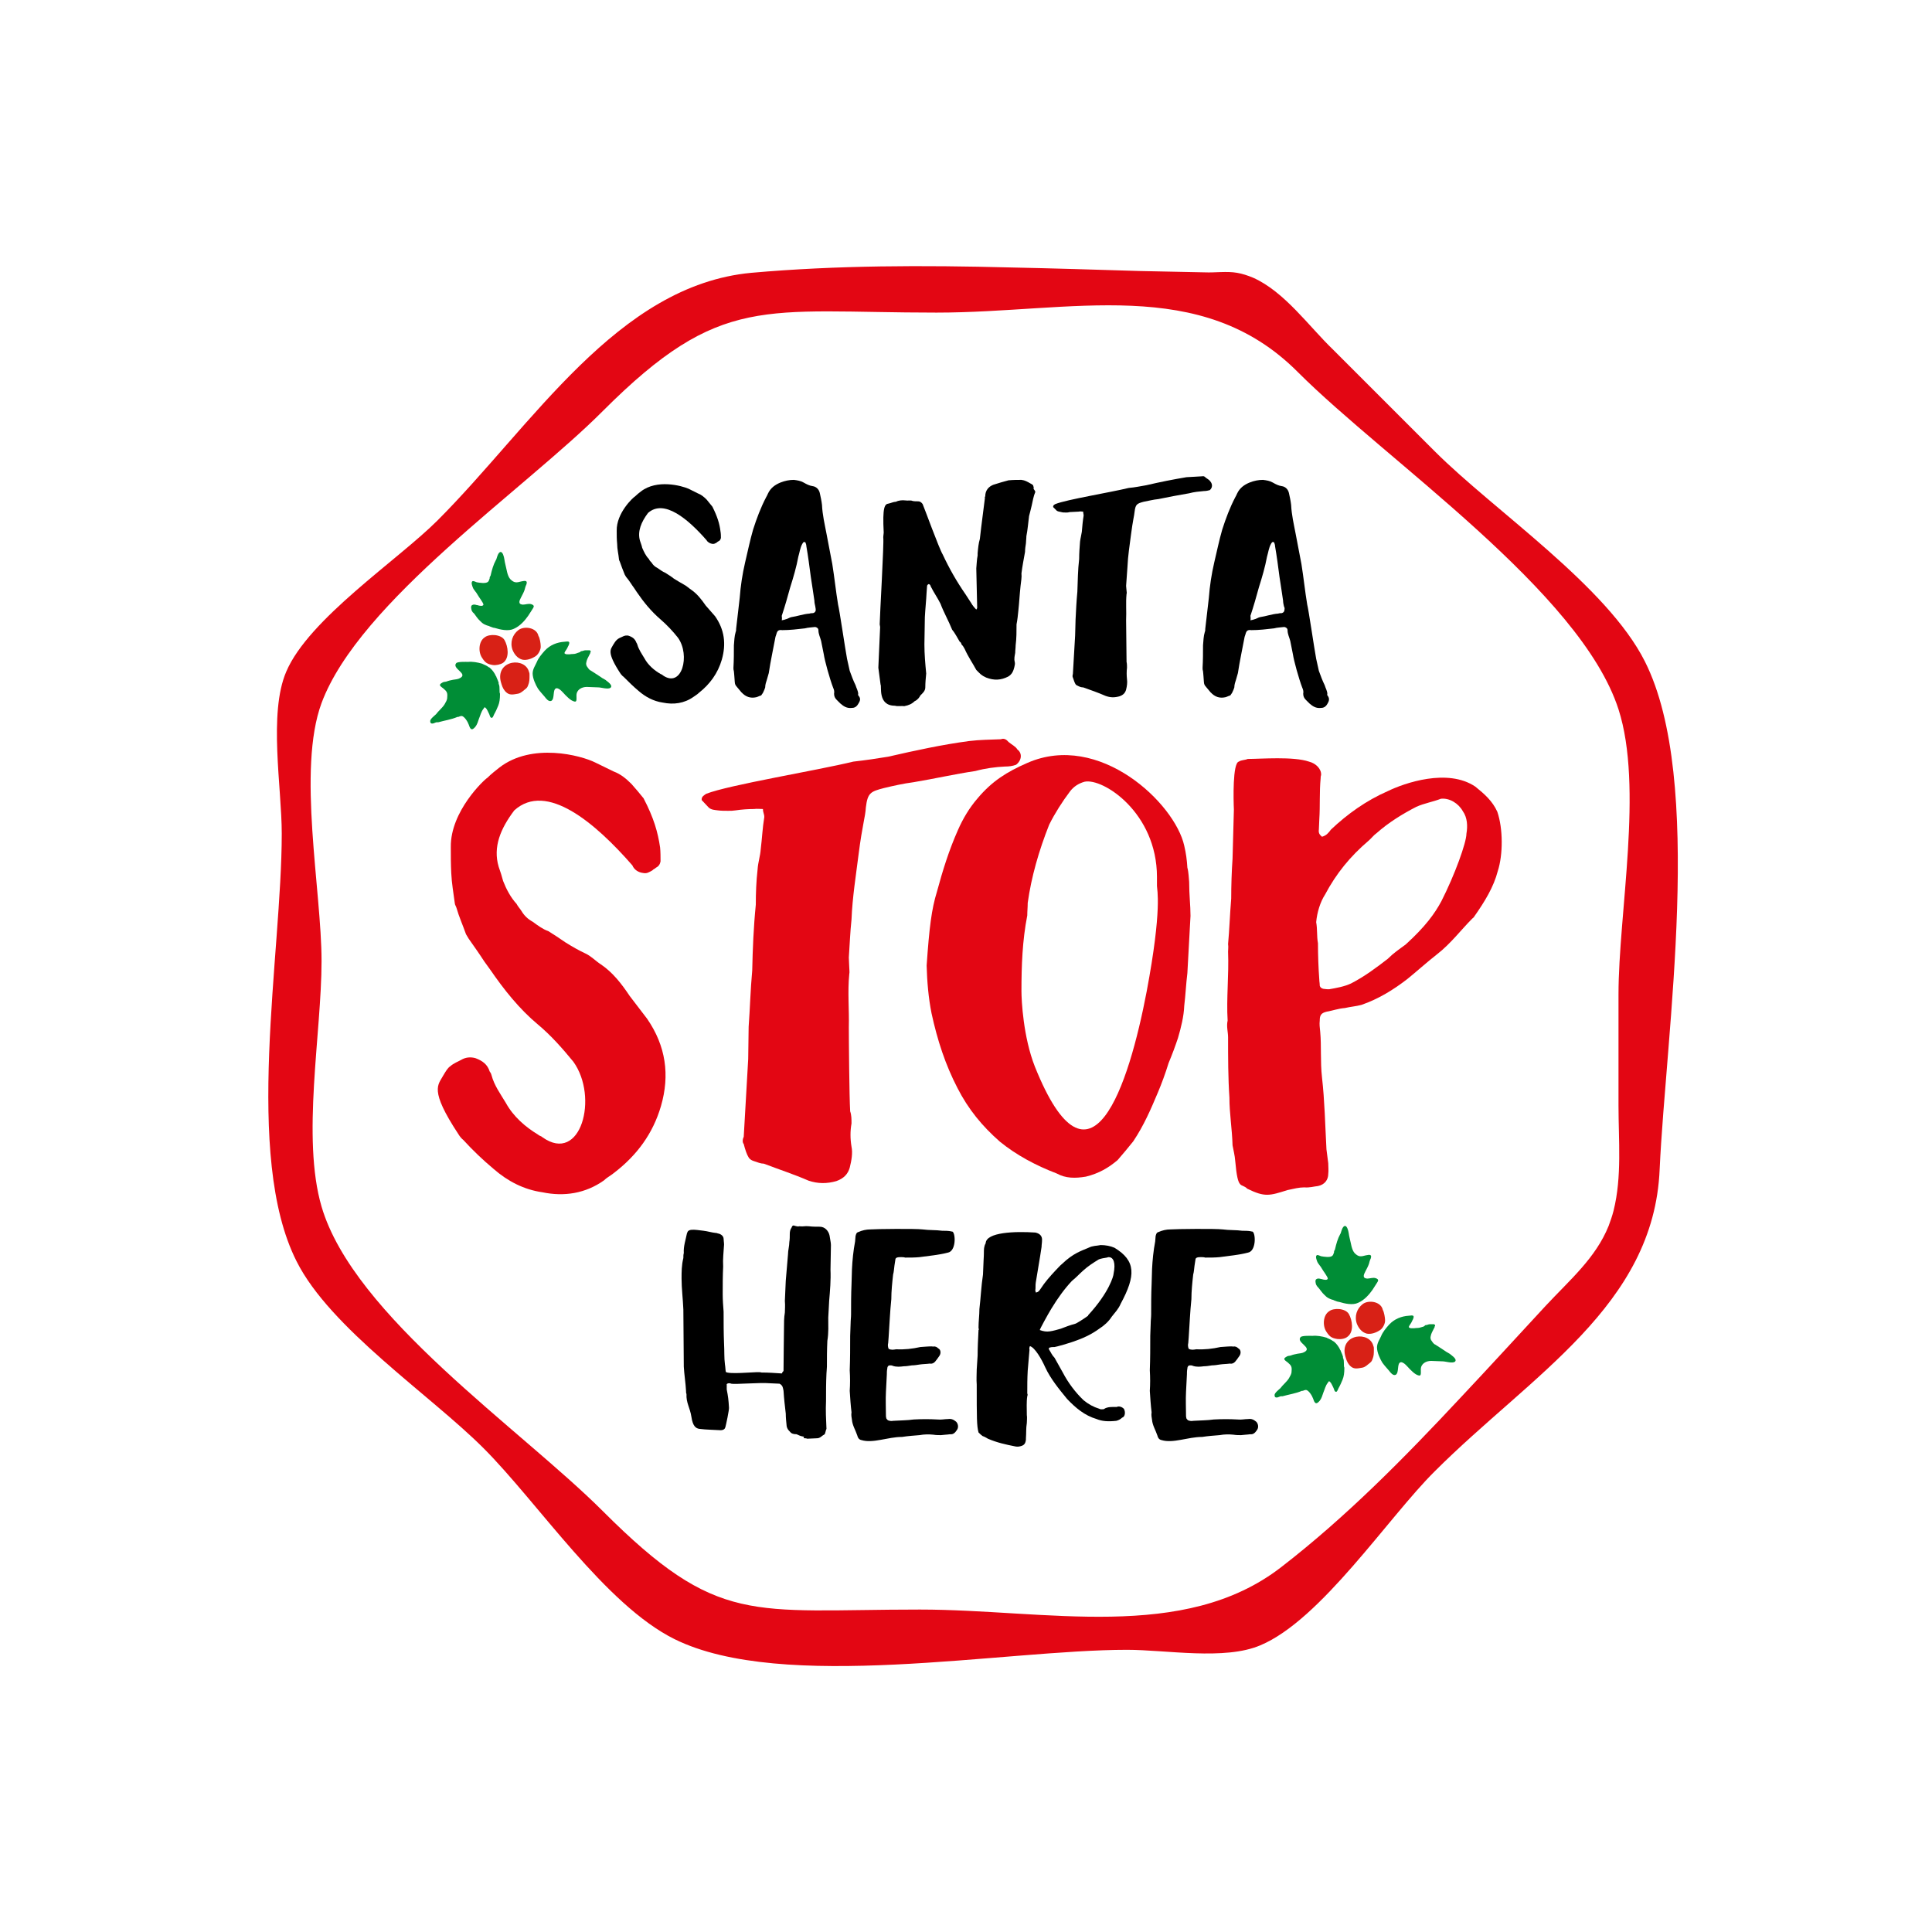 <?xml version="1.0" encoding="utf-8"?>
<!-- Generator: Adobe Illustrator 20.1.0, SVG Export Plug-In . SVG Version: 6.00 Build 0)  -->
<svg version="1.1" id="Calque_1" xmlns="http://www.w3.org/2000/svg" xmlns:xlink="http://www.w3.org/1999/xlink" x="0px" y="0px"
	 viewBox="0 0 432 432" style="enable-background:new 0 0 432 432;" xml:space="preserve">
<style type="text/css">
	.st0{fill:#E20D18;}
	.st1{fill:#C9973C;}
	.st2{fill:#CB9A3E;}
	.st3{fill:#CC7B26;}
	.st4{fill:#E30613;}
	.st5{fill:#D82116;}
	.st6{fill:#008D36;}
	.st7{fill:#432918;}
	.st8{fill-rule:evenodd;clip-rule:evenodd;fill:#CC7B26;}
</style>
<g>
	<g>
		<path class="st4" d="M280.2,62.1c-1.2-0.5-2.4-0.9-3.6-1.1c-2.3-0.4-4.9,0-7.2-0.1c-4.8-0.1-9.6-0.2-14.5-0.3
			c-9.7-0.3-19.4-0.6-29.1-0.8c-19.3-0.5-38.6-0.5-57.8,1.2c-30,2.8-48.9,34.1-70.2,55.4c-8.8,8.8-28.8,22-33.8,33.8
			c-4,9.3-1,25.9-1,36.2c0,27.1-8.6,72,3.3,95.6c7.5,15,29.9,29.9,41.8,41.8c12.2,12.2,27.2,35,42.7,42.7
			c24.2,12,73.6,2.4,101.2,2.4c8.8,0,21.8,2.4,29.8-1c13.6-5.7,28.6-28.6,39-38.9c21.6-21.6,49-37,50.3-67.5
			c1.4-30.6,10.1-87-3.3-113.6c-8.5-16.9-33.7-33.7-47-47c-7.6-7.6-15.2-15.2-22.8-22.8C292.7,73,287.2,65.2,280.2,62.1z
			 M359.7,274.1c-2.9,7.2-8.6,12-14.1,17.9c-6.3,6.8-12.6,13.7-19,20.5C314,326,301,339.2,286.5,350.4c-21.8,16.9-52.7,9.5-80.8,9.5
			c-37.8,0-45.1,3.8-70.9-22c-18.4-18.4-55.7-43.6-62.9-68.1c-4.5-15.4,0-38.8,0-54.9c0-15.8-5.5-42.8,0-57.7
			c8.5-22.8,45.5-47.8,62.9-65.3c26.4-26.4,35.9-22,74.6-22c30.3,0,59.1-8.5,80.8,13.3c19.9,19.9,63.2,49.1,71.7,75.4
			c5.6,17.4,0,45.6,0,63.8c0,8.3,0,16.5,0,24.8c0,7.8,0.8,15.9-1.1,23.5C360.5,271.9,360.1,273,359.7,274.1z"/>
	</g>
	<g>
		<g>
			<path d="M159.9,137.8c2.1,3,2.5,6.2,1.5,9.7c-0.9,3.1-2.7,5.5-5.1,7.4c-0.4,0.4-0.8,0.6-1.2,0.9c-2.1,1.5-4.5,1.8-6.9,1.3
				c-2.1-0.3-3.9-1.3-5.4-2.6c-1.2-1-2.3-2.1-3.4-3.2c-0.2-0.1-0.4-0.4-0.6-0.6c-3.3-5-2.2-5.5-1.7-6.5c0.3-0.5,0.5-0.8,0.8-1.1
				c0.4-0.4,0.8-0.5,1.2-0.7c0.5-0.3,1.1-0.4,1.6-0.2c0.8,0.3,1.3,0.7,1.6,1.5c0.1,0.1,0.1,0.2,0.2,0.4c0.3,1.1,1,2.1,1.6,3.1
				c0.8,1.5,2.2,2.7,3.6,3.5c0.1,0.1,0.4,0.1,0.5,0.3c4.3,3,6.2-4.5,3.4-8.4c-1.1-1.4-2.5-2.9-3.9-4.1c-2.1-1.8-3.8-3.9-5.3-6.1
				l-0.6-0.9c-0.6-0.8-1.1-1.7-1.8-2.5l-0.3-0.5c-0.4-1-0.8-2-1.1-2.9c-0.1-0.2-0.2-0.4-0.2-0.6c-0.1-1.1-0.4-2.2-0.4-3.4
				c-0.1-1-0.1-1.9-0.1-2.9c-0.1-4,3.7-7.5,4.1-7.7c0.4-0.4,0.9-0.8,1.3-1.1c3.6-2.8,9.1-1.3,10.7-0.6l2,1c0.8,0.3,1.4,0.8,2,1.4
				c0.5,0.6,0.9,1.1,1.3,1.6c1.1,2.2,1.6,3.8,1.8,5.5c0.1,0.5,0.1,1.1,0.1,1.5c-0.1,0.3-0.2,0.6-0.5,0.7c-0.1,0.1-0.4,0.2-0.4,0.3
				c-0.4,0.2-0.6,0.4-1.1,0.3c-0.5-0.1-1-0.4-1.2-0.8c-4.1-4.7-9.5-9.3-13.1-6.1c-1.5,2-2.4,4.1-1.8,6.2c0.2,0.6,0.4,1.1,0.5,1.6
				c0.4,0.9,0.8,1.8,1.5,2.5c0.1,0.3,0.4,0.6,0.6,0.8c0.3,0.5,0.7,0.9,1.3,1.2c0.6,0.4,1.1,0.8,1.8,1.1c0.6,0.4,1.3,0.8,1.9,1.3
				c0.8,0.5,1.5,0.9,2.2,1.3c0.6,0.3,1.1,0.8,1.7,1.2c1.3,0.9,2.3,2.2,3.2,3.5L159.9,137.8z"/>
			<path d="M191.9,157.4c-0.4,0.7-0.9,0.9-1.5,0.9c-1.1,0.1-1.8-0.4-2.5-1l-0.8-0.8c-0.4-0.4-0.6-0.8-0.6-1.4c0.1-0.4,0-0.9-0.2-1.3
				c-0.8-2.1-1.9-6.1-2.1-7.5c-0.2-1-0.4-2-0.6-3c-0.2-0.8-0.6-1.5-0.6-2.4c0-0.4-0.4-0.7-0.8-0.7c-0.7,0.1-1.5,0.1-2.2,0.3
				c-1.7,0.2-3.4,0.4-5.1,0.4c-0.8-0.1-1.1,0.1-1.3,0.9l-0.2,0.6c-0.5,2.7-1.1,5.4-1.5,8.1l-0.4,1.4c-0.2,0.6-0.4,1.2-0.4,1.8
				c-0.1,0.3-0.2,0.6-0.4,1c-0.1,0.3-0.4,0.6-0.5,0.8c-0.4,0.1-0.7,0.3-1.1,0.4c-1.3,0.3-2.4-0.1-3.3-1.1c-0.1,0-0.1-0.1-0.1-0.1
				c-1.6-2-1.3-1.1-1.5-3.5c0-0.4-0.1-0.8-0.1-1.1c-0.1-0.3-0.1-0.5-0.1-0.8c0.1-1.7,0.1-3.4,0.1-5c0.1-1.1,0.1-2,0.4-3
				c0.1-0.2,0.1-0.4,0.1-0.7l0.8-6.9c0.2-2.7,0.6-5.3,1.2-7.9c0.6-2.5,1.1-5,1.8-7.4c0.8-2.5,1.7-4.9,2.9-7.2
				c0.2-0.3,0.3-0.6,0.4-0.8c0.6-1.3,1.6-2,2.8-2.5c1-0.4,2-0.6,3-0.6c0.8,0.1,1.5,0.2,2.2,0.6c0.7,0.4,1.3,0.7,2,0.8
				c0.8,0.1,1.4,0.7,1.6,1.5c0.2,0.9,0.4,1.8,0.5,2.7c0.1,2.2,0.6,4.3,1,6.4c0.4,2.2,0.9,4.6,1.3,6.8c0.5,3.1,0.8,6.1,1.3,9.1
				c0.3,1.1,1.6,10,2,12.1l0.6,2.7c0.4,1.1,0.8,2.2,1.3,3.2c0.2,0.7,0.6,1.3,0.6,2c-0.1,0.1,0,0.3,0.1,0.4
				C192.6,156.3,192.2,156.9,191.9,157.4z M182.3,135.6c-0.1-0.4-0.2-0.9-0.2-1.3c-0.1-0.6-0.7-4.8-0.8-5.3c-0.3-2.3-0.6-4.6-1-6.9
				c0-0.3-0.1-0.5-0.2-0.8c-0.1-0.1-0.1-0.1-0.3-0.1c-0.1,0-0.1,0-0.2,0.1l-0.2,0.3c-0.5,0.9-0.6,1.9-0.9,2.9
				c-0.4,2.2-1.1,4.6-1.8,6.8c-0.6,2.2-1.2,4.3-1.9,6.4c0,0.2,0.1,0.6,0,1c0.4-0.1,0.6-0.1,0.8-0.2c0.5-0.1,0.9-0.4,1.3-0.5
				c1.4-0.2,2.7-0.7,4.1-0.8c0.3-0.1,0.6-0.1,0.8-0.1c0.4-0.1,0.6-0.4,0.6-0.7C182.4,136,182.3,135.8,182.3,135.6z"/>
			<path d="M231.5,110c-0.4,0.9-0.6,2.1-0.8,3c-0.2,0.8-0.4,1.7-0.6,2.4c-0.2,1.5-0.3,3-0.6,4.5c0,0.6-0.1,1.1-0.1,1.6
				c-0.1,0.6-0.2,1.3-0.2,1.9c-0.3,1.7-0.6,3.2-0.8,4.8c0.1,0.9-0.1,1.8-0.2,2.8c-0.2,1.8-0.3,3.8-0.5,5.6c-0.1,1-0.2,2-0.4,3
				c0,1.5,0,3.2-0.2,4.7c0,0.6-0.1,1.1-0.1,1.7c-0.1,0.6-0.3,1.3-0.1,2c0.1,0.4,0,0.8-0.1,1.2c-0.2,0.8-0.5,1.6-1.4,2.1
				c-1.6,0.8-3.1,0.9-4.9,0.2c-1.1-0.5-1.3-0.8-2.2-1.7c-0.8-1.5-1.8-2.9-2.6-4.7c-0.2-0.4-0.4-0.7-0.7-1c-0.1-0.4-0.2-0.5-0.4-0.6
				c-0.6-1-1.1-2-1.7-2.7c-0.8-2-1.9-3.9-2.6-5.8c-0.7-1.4-1.5-2.5-2.2-3.9c0-0.1-0.1-0.4-0.4-0.5c-0.1,0-0.4,0.2-0.4,0.4l-0.1,1.3
				c-0.1,2-0.3,3.8-0.4,5.7c0,2-0.1,4.1-0.1,6.1c0,2.2,0.2,4.4,0.4,6.5c-0.1,1.1-0.2,2-0.2,3.1c0,0.8-0.6,1.3-1.1,1.8
				c-0.2,0.4-0.6,1-1.3,1.3c-0.6,0.6-1.3,0.9-2.3,1.1c-0.6-0.1-1.4,0.1-2.1-0.1c-3.9,0-2.9-4.4-3.2-4.7l-0.5-3.8l0.4-9.1l-0.1-0.6
				c0-1.4,1-18.5,0.8-19.4c0-0.5,0.1-0.8,0.1-1.1c-0.3-5.7,0.2-6.4,1.1-6.5c0.5-0.1,1.1-0.4,1.6-0.4c0.6-0.3,1.4-0.4,2.2-0.3
				c0.5,0.1,1.1-0.1,1.5,0.1c0.4,0.1,0.8,0.1,1.3,0.1c0.4,0,0.7,0.2,1,0.6c0.4,0.9,3.7,10,4.5,11.3c1.5,3.2,3.1,6,5.1,8.9l1.3,2
				c0.2,0.4,0.7,1,1.1,1.4c0.1-0.1,0.2-0.3,0.2-0.4l-0.2-8.8c0.1-1,0.1-1.9,0.3-2.9v-0.5c0.1-1.1,0.2-2.2,0.5-3.2
				c0.1-0.9,0.2-1.8,0.3-2.6l0.8-6.3c0.1-0.2-0.1-0.4,0.1-0.6c0-1.4,0.8-2.2,1.8-2.6c1.2-0.4,2.3-0.7,3.4-1c1.1-0.1,2-0.1,2.9-0.1
				c0.8,0.1,1.3,0.4,2,0.8c0.2,0.1,0.4,0.2,0.6,0.4c0.1,0.3,0.2,0.6,0.1,0.8C231.5,109.8,231.5,110,231.5,110z"/>
			<path d="M270.5,109.6c-0.4,0.1-0.8,0.2-1.3,0.2c-1.1,0.1-2.2,0.2-3.3,0.5c-2.3,0.4-4.5,0.8-6.9,1.3c-1.1,0.1-2.2,0.4-3.3,0.6
				c-1.5,0.4-1.8,0.6-2,2.2c-0.1,1-0.4,2-0.8,5.1c-0.3,2.4-0.7,4.8-0.8,7.3c-0.1,1.4-0.2,2.8-0.3,4.2c0,0.4,0.1,0.8,0.1,1.1
				c0,0.2,0.1,0.5,0,0.7c-0.2,2,0,3.9-0.1,5.9c0,1.3,0.1,7.7,0.1,9.3c0.1,0.4,0.1,0.9,0.1,1.3c-0.1,0.8-0.1,1.7,0,2.6
				c0.1,0.7,0,1.5-0.2,2.3c-0.2,0.7-0.6,1.2-1.5,1.5c-1.1,0.3-2,0.3-3.1-0.1c-1.6-0.7-3.3-1.3-5-1.9c-0.4,0-0.7-0.1-1.1-0.3
				c-0.1-0.1-0.4-0.1-0.6-0.4c-0.2-0.3-0.4-0.9-0.6-1.5c-0.1-0.1-0.1-0.5,0-0.8l0.5-8.6c0-1.2,0.1-2.4,0.1-3.6
				c0.1-2,0.2-4.1,0.4-6.2c0.1-2.4,0.1-4.8,0.4-7.3c0-1.3,0.1-2.6,0.2-3.9c0.1-0.8,0.3-1.5,0.4-2.2c0.1-1.2,0.2-2.4,0.4-3.6
				c0-0.4-0.1-0.5-0.1-0.9c-0.4,0-0.6-0.1-1,0c-0.6,0-1.4,0.1-2,0.1c-0.4,0.1-0.5,0.1-0.8,0.1c-0.4,0-0.8,0-1.1-0.1
				c-0.4-0.1-0.7-0.1-1-0.3l-0.8-0.8c-0.1-0.4,0.3-0.6,0.5-0.7c2.5-1,12.3-2.6,16.4-3.6c1.3-0.1,2.7-0.4,3.9-0.6c3-0.7,6-1.3,9-1.8
				c1.3-0.1,2.3-0.1,3.5-0.2c0.4-0.1,0.6,0.1,0.8,0.3c0.4,0.3,0.8,0.5,1,0.8C271.2,108.3,271.1,109.1,270.5,109.6z"/>
			<path d="M296.8,157.4c-0.4,0.7-0.9,0.9-1.5,0.9c-1.1,0.1-1.8-0.4-2.5-1l-0.8-0.8c-0.4-0.4-0.6-0.8-0.6-1.4c0.1-0.4,0-0.9-0.2-1.3
				c-0.8-2.1-1.9-6.1-2.1-7.5c-0.2-1-0.4-2-0.6-3c-0.2-0.8-0.6-1.5-0.6-2.4c0-0.4-0.4-0.7-0.8-0.7c-0.7,0.1-1.5,0.1-2.2,0.3
				c-1.7,0.2-3.4,0.4-5.1,0.4c-0.8-0.1-1.1,0.1-1.3,0.9l-0.2,0.6c-0.5,2.7-1.1,5.4-1.5,8.1l-0.4,1.4c-0.2,0.6-0.4,1.2-0.4,1.8
				c-0.1,0.3-0.2,0.6-0.4,1c-0.1,0.3-0.4,0.6-0.5,0.8c-0.4,0.1-0.7,0.3-1.1,0.4c-1.3,0.3-2.4-0.1-3.3-1.1c-0.1,0-0.1-0.1-0.1-0.1
				c-1.6-2-1.3-1.1-1.5-3.5c0-0.4-0.1-0.8-0.1-1.1c-0.1-0.3-0.1-0.5-0.1-0.8c0.1-1.7,0.1-3.4,0.1-5c0.1-1.1,0.1-2,0.4-3
				c0.1-0.2,0.1-0.4,0.1-0.7l0.8-6.9c0.2-2.7,0.6-5.3,1.2-7.9c0.6-2.5,1.1-5,1.8-7.4c0.8-2.5,1.7-4.9,2.9-7.2
				c0.2-0.3,0.3-0.6,0.4-0.8c0.6-1.3,1.6-2,2.8-2.5c1-0.4,2-0.6,3-0.6c0.8,0.1,1.5,0.2,2.2,0.6c0.7,0.4,1.3,0.7,2,0.8
				c0.8,0.1,1.4,0.7,1.6,1.5c0.2,0.9,0.4,1.8,0.5,2.7c0.1,2.2,0.6,4.3,1,6.4c0.4,2.2,0.9,4.6,1.3,6.8c0.5,3.1,0.8,6.1,1.3,9.1
				c0.3,1.1,1.6,10,2,12.1l0.6,2.7c0.4,1.1,0.8,2.2,1.3,3.2c0.2,0.7,0.6,1.3,0.6,2c-0.1,0.1,0,0.3,0.1,0.4
				C297.4,156.3,297.1,156.9,296.8,157.4z M287.1,135.6c-0.1-0.4-0.2-0.9-0.2-1.3c-0.1-0.6-0.7-4.8-0.8-5.3c-0.3-2.3-0.6-4.6-1-6.9
				c0-0.3-0.1-0.5-0.2-0.8c-0.1-0.1-0.1-0.1-0.3-0.1c-0.1,0-0.1,0-0.2,0.1l-0.2,0.3c-0.5,0.9-0.6,1.9-0.9,2.9
				c-0.4,2.2-1.1,4.6-1.8,6.8c-0.6,2.2-1.2,4.3-1.9,6.4c0,0.2,0.1,0.6,0,1c0.4-0.1,0.6-0.1,0.8-0.2c0.5-0.1,0.9-0.4,1.3-0.5
				c1.4-0.2,2.7-0.7,4.1-0.8c0.3-0.1,0.6-0.1,0.8-0.1c0.4-0.1,0.6-0.4,0.6-0.7C287.3,136,287.2,135.8,287.1,135.6z"/>
		</g>
		<g>
			<path class="st4" d="M144.7,227.8c4.2,6.1,5.1,12.6,3.1,19.5c-1.8,6.2-5.4,11-10.3,14.8c-0.8,0.7-1.7,1.1-2.4,1.8
				c-4.2,3-9,3.7-13.8,2.7c-4.2-0.6-7.8-2.5-10.9-5.2c-2.4-2-4.7-4.2-6.8-6.5c-0.4-0.3-0.8-0.8-1.1-1.3c-6.6-10-4.5-11-3.4-13.1
				c0.6-1,1-1.7,1.6-2.1c0.8-0.7,1.7-1,2.4-1.4c1-0.6,2.1-0.7,3.2-0.4c1.6,0.6,2.7,1.4,3.2,3c0.1,0.1,0.3,0.4,0.4,0.8
				c0.6,2.3,2,4.2,3.2,6.2c1.7,3.1,4.4,5.4,7.2,7.1c0.3,0.3,0.7,0.3,1,0.6c8.6,6.1,12.6-9,6.9-16.9c-2.3-2.8-4.9-5.8-7.9-8.3
				c-4.2-3.5-7.6-7.8-10.7-12.3l-1.3-1.8c-1.1-1.7-2.3-3.4-3.5-5.1l-0.6-1c-0.7-2-1.6-4-2.1-5.8c-0.1-0.4-0.4-0.8-0.4-1.1
				c-0.3-2.3-0.7-4.5-0.8-6.8c-0.1-2-0.1-3.8-0.1-5.8c-0.1-8,7.5-15.1,8.2-15.5c0.8-0.8,1.8-1.6,2.7-2.3c7.3-5.6,18.2-2.7,21.4-1.1
				l4.1,2c1.6,0.6,2.8,1.6,4,2.8c1,1.1,1.8,2.1,2.7,3.2c2.3,4.4,3.2,7.6,3.7,11c0.1,1,0.1,2.1,0.1,3.1c-0.1,0.6-0.4,1.1-1,1.4
				c-0.3,0.3-0.7,0.4-0.8,0.6c-0.7,0.4-1.3,0.8-2.1,0.6c-1-0.1-2-0.7-2.4-1.7c-8.3-9.5-19.2-18.8-26.4-12.3
				c-3.1,4.1-4.8,8.2-3.5,12.6c0.4,1.1,0.7,2.1,1,3.2c0.7,1.8,1.7,3.7,3,5.1c0.3,0.6,0.8,1.1,1.1,1.6c0.6,1,1.4,1.8,2.5,2.4
				c1.1,0.8,2.3,1.7,3.5,2.1c1.3,0.8,2.5,1.6,3.8,2.5c1.6,1,3,1.8,4.5,2.5c1.3,0.6,2.3,1.7,3.4,2.4c2.7,1.8,4.7,4.4,6.5,7.1
				L144.7,227.8z"/>
			<path class="st4" d="M227.2,171c-0.8,0.3-1.6,0.4-2.5,0.4c-2.1,0.1-4.4,0.4-6.6,1c-4.7,0.7-9,1.7-13.8,2.5
				c-2.3,0.3-4.5,0.8-6.6,1.3c-3.1,0.8-3.7,1.1-4.1,4.4c-0.1,2-0.8,4-1.6,10.3c-0.6,4.8-1.4,9.7-1.6,14.7c-0.3,2.8-0.4,5.6-0.6,8.5
				c0,0.8,0.1,1.7,0.1,2.3c0,0.4,0.1,1,0,1.4c-0.4,4,0,7.9-0.1,11.9c0,2.7,0.1,15.5,0.3,18.8c0.3,0.8,0.3,1.8,0.3,2.7
				c-0.3,1.7-0.3,3.4,0,5.2c0.3,1.4,0,3.1-0.4,4.7c-0.4,1.4-1.3,2.4-3,3c-2.1,0.6-4.1,0.6-6.2-0.1c-3.2-1.4-6.6-2.5-10-3.8
				c-0.7,0-1.4-0.3-2.3-0.6c-0.3-0.1-0.8-0.3-1.1-0.8c-0.4-0.6-0.8-1.8-1.1-3c-0.3-0.3-0.3-1,0-1.6l1-17.4c0-2.4,0.1-4.8,0.1-7.2
				c0.3-4,0.4-8.3,0.8-12.6c0.1-4.8,0.3-9.7,0.8-14.7c0-2.7,0.1-5.2,0.4-7.9c0.1-1.6,0.6-3,0.7-4.5c0.3-2.4,0.4-4.8,0.8-7.2
				c0-0.7-0.3-1-0.3-1.8c-0.7,0-1.3-0.1-2,0c-1.3,0-2.8,0.1-4.1,0.3c-0.7,0.1-1,0.1-1.7,0.1c-0.7,0-1.6,0-2.3-0.1
				c-0.7-0.1-1.4-0.1-2-0.6l-1.6-1.7c-0.1-0.8,0.6-1.1,1-1.4c5.1-2,24.7-5.2,32.9-7.2c2.7-0.3,5.4-0.7,7.8-1.1
				c6.1-1.4,12.1-2.7,18.1-3.5c2.5-0.3,4.7-0.3,7.1-0.4c0.7-0.3,1.3,0.1,1.7,0.6c0.7,0.6,1.6,1,2,1.7
				C228.6,168.4,228.5,170,227.2,171z"/>
			<path class="st4" d="M266.2,204.8l-0.7,12.8c-0.3,2.4-0.4,4.8-0.7,7.3c-0.1,2.4-0.7,4.8-1.4,7.2c-0.6,1.8-1.3,3.7-2.1,5.6
				c-0.7,2.3-1.6,4.7-2.4,6.6c-1.6,3.8-3.1,7.3-5.5,10.9c-1.1,1.4-2.3,2.8-3.5,4.2c-2,1.7-4.2,3-7.1,3.7c-2.4,0.4-4.5,0.4-6.5-0.7
				c-4.7-1.8-9-4.1-12.7-7.1c-4-3.5-7.1-7.3-9.5-12c-2.7-5.2-4.5-10.7-5.8-16.7c-0.7-3.5-1-7.1-1.1-10.7c0.6-8.6,1.1-12.6,2.3-16.5
				c1.3-4.8,2.7-9.3,4.7-13.8c1.1-2.5,2.5-4.9,4.4-7.1c3.2-3.8,6.5-5.9,11.1-7.9c16.1-7.1,33,9,35.1,18.5c0.4,1.7,0.6,3.2,0.7,4.9
				c0.3,1.1,0.3,2.3,0.4,3.2C265.9,200.2,266.2,202.4,266.2,204.8z M258.7,198.1v-2c0-14.4-12.1-22.2-16.2-21.3
				c-1.4,0.4-2.4,1.1-3.2,2.1c-1.8,2.4-3.4,4.9-4.7,7.5c-2.3,5.8-4,11.7-4.8,17.5c0,1-0.1,1.8-0.1,2.8c-1.1,5.6-1.3,11.3-1.3,16.9
				c0,2.1,0.4,10.3,3,16.9c12.4,30.9,21,4.2,25-16.8C259.9,203.1,258.7,198.9,258.7,198.1z"/>
			<path class="st4" d="M329.6,205c0,0.1-0.3,0.3-0.4,0.4c-2.5,2.5-4.8,5.6-7.9,8c-2.3,1.8-4.5,3.8-6.6,5.5
				c-3.1,2.4-6.5,4.5-10.3,5.8c-1.1,0.3-2.4,0.4-3.7,0.7c-1.4,0.1-2.8,0.6-4,0.8c-1.3,0.3-1.6,0.8-1.6,2c-0.1,0.8,0,1.6,0.1,2.5
				c0.3,3.2,0,6.6,0.4,10.2c0.6,5.2,0.7,10.6,1,16.1l0.4,3.1c0,0.8,0.1,1.6,0,2.4c0,1.3-0.8,2.4-2.3,2.7c-1,0.1-1.8,0.4-3.1,0.3
				c-1.1,0-2.3,0.3-3.7,0.6c-4.1,1.3-5.1,1.6-9-0.3c-1.4-1.4-2.1,0.6-2.7-6.2c-0.1-1.3-0.4-2.4-0.6-3.5c-0.1-3.7-0.7-7.1-0.7-10.7
				c-0.3-4.4-0.3-9-0.3-13.5c0-1.1-0.4-2.4-0.1-3.7c-0.3-4.9,0.3-10.2,0.1-15.4c0-0.6,0.1-1,0-1.7c0.3-3.2,0.4-6.6,0.7-10.2
				c0-2.8,0.1-6.1,0.3-8.9l0.3-11c-0.1-2.1-0.3-10.4,1.1-10.7c0.6-0.4,1.3-0.3,2-0.6c3,0,10.2-0.6,13.7,0.6c1.6,0.4,2.8,1.7,2.7,3
				c-0.1,0.3-0.1,0.4-0.1,0.7c-0.3,3.1-0.1,6.1-0.3,9.2c0,0.7-0.1,1.6-0.1,2.3c-0.1,0.7,0.1,1.1,0.7,1.6c1-0.3,1.4-0.8,2-1.6
				c3.7-3.5,7.9-6.5,12.7-8.6c3.7-1.8,13.4-5.2,19.6-1c2.1,1.7,3.8,3.2,4.9,5.6c1.3,3.8,1.3,9.6,0.1,13.3
				C334,198.3,332,201.6,329.6,205z M327.1,181.4c-1-1.8-3-3-4.9-2.8c-1.8,0.7-3.7,1-5.5,1.8c-3.1,1.6-6.2,3.5-8.9,5.9
				c-0.6,0.4-1.1,1.1-1.8,1.7c-4.1,3.5-7.2,7.3-9.7,12c-1.1,1.7-1.8,4-2,6.2c0.3,1.6,0.1,3.1,0.4,4.7c0,2.7,0.1,5.5,0.3,8.2
				c0,0.4,0.1,0.7,0.1,1.3c0.1,0.4,0.4,0.6,0.8,0.7c0.6,0.1,1,0.1,1.3,0.1c1.7-0.3,3.4-0.6,4.9-1.3c3.1-1.6,5.6-3.5,8.2-5.5
				c1.3-1.3,2.5-2.1,4-3.2c4.4-4,6.5-6.9,8-9.7c3-5.9,5.6-13.1,5.6-15.1C328.2,184.7,328.1,182.8,327.1,181.4z"/>
		</g>
		<g>
			<path d="M185.7,283.9c0.1,2.3-0.1,4.7-0.3,7c-0.1,1.3-0.1,2.5-0.2,3.7c0,1.8,0.1,3.4-0.2,5.2c-0.1,2-0.1,3.9-0.1,5.8
				c0,0.5-0.1,1.1-0.1,1.5c-0.1,2.1-0.1,4-0.1,6.2c-0.1,2,0,4.1,0.1,6.2c-0.2,0.4-0.2,0.8-0.4,1.2c-0.6,0.3-1,0.9-1.7,0.9l-2.2,0.1
				c-0.2-0.1-0.5-0.1-0.6-0.1c-0.6-0.1,0.3-0.3-0.4-0.4c-0.6-0.1-0.9-0.3-1.4-0.5c-0.8,0-1.2-0.2-1.5-0.6c-0.4-0.4-0.6-0.7-0.7-1.2
				c-0.1-1-0.2-1.9-0.2-2.8c-0.2-1.7-0.4-3.4-0.5-5.1l-0.1-0.5c-0.1-0.6-0.4-0.9-0.8-1.1c-0.7,0-1.5-0.1-2.2-0.1
				c-2.1-0.2-7.9,0.3-8.6,0.1c-0.2-0.1-0.4-0.1-0.5-0.1c-0.2,0-0.6,0.1-0.5,0.4v1c0.3,1.5,0.4,2.3,0.5,4c0.1,0.4-0.7,4.1-0.8,4.4
				c-0.1,0.4-0.4,0.7-1.1,0.7c-1.5-0.1-3.2-0.1-4.7-0.3c-0.8-0.1-1.5-0.6-1.8-2.7c-0.3-2-1.2-3.1-1.1-5.1c-0.1-0.2-0.1-0.4-0.1-0.7
				c-0.1-1.8-0.4-3.6-0.5-5.4c0-1.1-0.1-10.6-0.1-12.8c-0.1-2.4-0.4-4.7-0.4-6.9c0-1.5,0-3,0.4-4.6c0-0.4,0-0.8,0.1-1.1
				c-0.1-1.5,0.4-2.9,0.7-4.4c0.2-0.6,0.4-0.7,0.9-0.8c0.9-0.1,1.8,0.1,2.8,0.2c0.9,0.1,1.8,0.4,2.8,0.5c0.1,0,0.2,0,0.4,0.1
				c0.7,0.1,1.3,0.6,1.3,1.2c0,0.4,0.1,0.8,0.1,1.3c-0.1,1.7-0.3,3.2-0.2,4.9c-0.1,2-0.1,4.1-0.1,6.2c0,1.3,0.1,2.6,0.2,3.9
				c0,2.3,0,4.8,0.1,7.1c0.1,1.7,0,3.2,0.2,4.7c0.1,0.5,0.1,1.2,0.2,1.7c0.2,0,0.2,0.1,0.3,0.1c1.9,0.4,7-0.3,7.7,0
				c1.5,0,2.9,0.1,4.4,0.2c0.4,0,0.1-0.1,0.2-0.2c0-0.1,0.2-0.1,0.3-0.4c0-2.1,0.1-8.6,0.1-9.4c0-1.2,0-2.5,0.2-3.6
				c0-0.8,0.1-1.5,0-2.6l0.2-4.5c0.2-2,0.3-3.9,0.5-5.9c0-0.9,0.3-1.9,0.3-2.8c0.1-0.5,0.1-1.3,0.1-1.8c0-0.5,0.1-1,0.4-1.4
				c0.1-0.4,0.4-0.6,0.7-0.4c0.4,0.1,0.8,0.2,1,0.1c1.2,0.1,1.1-0.1,2.2,0c0.8,0.1,1.6,0.1,2.4,0.1c1.2,0,2,1,2.2,2
				c0.1,0.8,0.3,1.5,0.3,2.1C185.8,280.2,185.7,282.1,185.7,283.9z"/>
			<path d="M205.6,281.1c-1,0.1-2.1,0.1-3.2,0.1c-0.3-0.1-0.6-0.1-0.9-0.1c-0.6,0-1.3,0-1.3,0.6L200,283c-0.1,0.6-0.1,1.3-0.3,2
				c-0.2,1.8-0.4,3.7-0.4,5.5c-0.3,2.9-0.4,5.6-0.6,8.5c0,0.4-0.1,0.9-0.1,1.3c-0.1,0.4-0.1,0.8,0.1,1.3c0.6,0.3,1.1,0.2,1.7,0.1
				c1.8,0.1,3.6-0.1,5.4-0.5l1.4-0.1c0.5,0,0.9-0.1,1.5,0c0.4-0.1,0.8,0.1,1.1,0.4c0.6,0.3,0.6,1.1,0.3,1.6
				c-0.3,0.4-0.6,0.9-0.8,1.1c-0.4,0.6-0.9,0.8-1.4,0.7c-0.7,0.1-1.5,0.1-2.2,0.2c-0.6,0.1-1.3,0.2-1.8,0.2
				c-0.7,0.1-1.2,0.2-1.8,0.2c-0.8,0.1-1.6,0.2-2.5-0.1c-0.1-0.1-0.4-0.1-0.6-0.1c-0.4,0-0.6,0.3-0.6,0.7c-0.1,0.5-0.1,0.9-0.1,1.3
				l-0.2,3.9c-0.1,1.8,0,3.7,0,5.5c0,0.2,0.1,0.4,0.1,0.5c0.1,0.1,0.2,0.3,0.4,0.4c0.3,0.1,0.7,0.2,1.1,0.1c1.6-0.1,3.2-0.1,4.6-0.3
				c1.8-0.1,3.6-0.1,5.3,0c0.9,0.1,1.6-0.1,2.4-0.1c0.7-0.1,1.2,0.1,1.8,0.6c0.4,0.4,0.6,1.2,0.2,1.8c-0.4,0.6-0.8,1.1-1.6,1
				c-0.6,0.1-1.3,0.1-2,0.2c-0.5,0-1.1,0-1.7-0.1c-1-0.1-2-0.1-3.1,0.1c-1.3,0.1-2.6,0.2-3.9,0.4c-3.2,0-6.5,1.5-9.1,0.7
				c-0.5-0.1-0.8-0.5-0.9-1c-0.4-1.2-1.1-2.3-1.2-3.5c-0.1-0.6-0.2-1.1-0.1-1.7c-0.2-1.6-0.3-3.3-0.4-4.8c0.1-1.5,0.1-3,0-4.6
				c0.1-2.6,0.1-5.1,0.1-7.7c0-0.9,0.1-1.9,0.1-2.8c0-0.7,0.1-1.3,0.1-2c0-2.2,0-4.5,0.1-6.7c0-1.1,0.1-2.2,0.1-3.4
				c0.1-2,0.3-4.1,0.7-6.2l0.1-1.2c0.1-0.4,0.2-0.8,0.6-0.9c0.9-0.4,1.8-0.6,2.7-0.6c1.3-0.1,10.1-0.2,11.7,0
				c1.5,0.2,2.9,0.1,4.4,0.3c0.6,0,1.2,0,1.8,0.1c0.1,0,0.3,0.1,0.5,0.1c0.7,0.5,0.8,4.4-1.1,4.7C210,280.6,207.8,280.8,205.6,281.1
				z"/>
			<path d="M251.3,315c0.4,0.7,0.3,1.8-0.4,2c-0.4,0.4-0.9,0.6-1.3,0.7c-1.8,0.2-3.2,0.1-4.4-0.4c-2.7-0.8-4.7-2.5-6.6-4.5
				c-1.8-2.2-3.7-4.5-4.9-7.1c-0.8-1.8-2.3-4.4-3.4-4.7c-0.1,0.2-0.2,0.5-0.1,0.8l-0.4,4.7c-0.1,1.8-0.1,3.3-0.1,5.1
				c0.1,0.1,0.1,0.4,0,0.6c-0.2,1.3-0.1,2.8-0.1,4.2c0.1,0.6,0,1.2,0,1.8c-0.2,1.2-0.1,2.2-0.2,3.4v0.3c-0.1,0.9-0.4,1.3-1.3,1.5
				c-0.4,0.1-0.8,0.1-1.2,0c-2-0.4-3.9-0.8-6-1.7c-0.4-0.2-0.6-0.4-1.2-0.6c-0.3-0.2-0.6-0.5-0.9-0.8c-0.4-1.5-0.4-3.2-0.4-10.7
				c-0.1-1.2,0-2.4,0-3.4l0.2-3.1c0-1.8,0.1-3.6,0.2-5.7c0.1-0.1,0.1-0.1,0-0.5c0-1.5,0.2-2.8,0.2-4.2c0.3-2.5,0.4-5.1,0.8-7.7
				c0.1-3.2,0.2-3.9,0.2-4.8c0-0.8,0-1.5,0.4-2.2c0.1-2.5,6.6-2.7,11.1-2.4c1,0.2,1.6,0.8,1.5,1.8c0,0.5-0.1,0.9-0.1,1.4
				c-0.4,2.8-0.9,5.4-1.3,8c-0.1,0.6,0,1.2-0.1,1.7c0,0.2,0.1,0.3,0.1,0.5c0.5,0,0.8-0.4,1-0.7c1.1-1.7,2.2-2.9,3.4-4.2
				c0.6-0.6,1-1.1,1.5-1.5c2.5-2.4,4.3-2.9,5.9-3.6c1-0.5,1.8-0.4,2.7-0.6c1.1,0,2.2,0.2,3.1,0.6c4.8,2.9,4.8,6.2,1.4,12.5
				c-0.5,1.2-1.3,2-2,2.9c-0.7,1.1-1.7,2-2.8,2.7c-1.5,1.1-3.3,2-5,2.6c-1.5,0.6-4.8,1.5-5,1.5c-0.4,0-0.7,0-1,0.1
				c-0.2,0-0.4,0.2-0.2,0.5c0.4,0.6,0.6,1.2,1.2,1.8l1.9,3.4c1.1,2.1,2.7,4.3,4.6,6.1c1.1,0.9,2.2,1.5,3.5,1.9
				c0.3,0.2,0.6,0.1,1,0.1c0.8-0.6,2-0.5,2.9-0.5C250.3,314.3,251,314.7,251.3,315z M234.7,297.7c0.8-0.1,1.8-0.4,2.5-0.6
				c1-0.4,2.1-0.8,3.2-1.1c0.2,0,1.8-1,2.9-1.8v-0.1c4.7-5.1,5.7-8.8,5.7-9.3c0.5-2.4,0-3.7-1.1-3.7c-0.1,0-0.1,0-0.4,0.1
				c-0.6,0.1-1.3,0.2-1.8,0.4c-1.3,0.8-2.4,1.5-3.5,2.5c-0.8,0.7-1.5,1.5-2.5,2.3c-1.7,1.8-3.2,3.9-4.6,6.2
				c-0.8,1.3-2.6,4.6-2.6,4.8C233.3,297.7,234,297.8,234.7,297.7z"/>
			<path d="M272.7,281.1c-1,0.1-2.1,0.1-3.2,0.1c-0.3-0.1-0.6-0.1-0.9-0.1c-0.6,0-1.3,0-1.3,0.6l-0.2,1.3c-0.1,0.6-0.1,1.3-0.3,2
				c-0.2,1.8-0.4,3.7-0.4,5.5c-0.3,2.9-0.4,5.6-0.6,8.5c0,0.4-0.1,0.9-0.1,1.3c-0.1,0.4-0.1,0.8,0.1,1.3c0.6,0.3,1.1,0.2,1.7,0.1
				c1.8,0.1,3.6-0.1,5.4-0.5l1.4-0.1c0.5,0,0.9-0.1,1.5,0c0.4-0.1,0.8,0.1,1.1,0.4c0.6,0.3,0.6,1.1,0.3,1.6
				c-0.3,0.4-0.6,0.9-0.8,1.1c-0.4,0.6-0.9,0.8-1.4,0.7c-0.7,0.1-1.5,0.1-2.2,0.2c-0.6,0.1-1.3,0.2-1.8,0.2
				c-0.7,0.1-1.2,0.2-1.8,0.2c-0.8,0.1-1.6,0.2-2.5-0.1c-0.1-0.1-0.4-0.1-0.6-0.1c-0.4,0-0.6,0.3-0.6,0.7c-0.1,0.5-0.1,0.9-0.1,1.3
				l-0.2,3.9c-0.1,1.8,0,3.7,0,5.5c0,0.2,0.1,0.4,0.1,0.5c0.1,0.1,0.2,0.3,0.4,0.4c0.3,0.1,0.7,0.2,1.1,0.1c1.6-0.1,3.2-0.1,4.6-0.3
				c1.8-0.1,3.6-0.1,5.3,0c0.9,0.1,1.6-0.1,2.4-0.1c0.7-0.1,1.2,0.1,1.8,0.6c0.4,0.4,0.6,1.2,0.2,1.8c-0.4,0.6-0.8,1.1-1.6,1
				c-0.6,0.1-1.3,0.1-2,0.2c-0.5,0-1.1,0-1.7-0.1c-1-0.1-2-0.1-3.1,0.1c-1.3,0.1-2.6,0.2-3.9,0.4c-3.2,0-6.5,1.5-9.1,0.7
				c-0.5-0.1-0.8-0.5-0.9-1c-0.4-1.2-1.1-2.3-1.2-3.5c-0.1-0.6-0.2-1.1-0.1-1.7c-0.2-1.6-0.3-3.3-0.4-4.8c0.1-1.5,0.1-3,0-4.6
				c0.1-2.6,0.1-5.1,0.1-7.7c0-0.9,0.1-1.9,0.1-2.8c0-0.7,0.1-1.3,0.1-2c0-2.2,0-4.5,0.1-6.7c0-1.1,0.1-2.2,0.1-3.4
				c0.1-2,0.3-4.1,0.7-6.2l0.1-1.2c0.1-0.4,0.2-0.8,0.6-0.9c0.9-0.4,1.8-0.6,2.7-0.6c1.3-0.1,10.1-0.2,11.7,0
				c1.5,0.2,2.9,0.1,4.4,0.3c0.6,0,1.2,0,1.8,0.1c0.1,0,0.3,0.1,0.5,0.1c0.7,0.5,0.8,4.4-1.1,4.7
				C277.1,280.6,274.9,280.8,272.7,281.1z"/>
		</g>
	</g>
	<g>
		<path class="st5" d="M309.2,292.9c-0.4-1.9-3.2-2.3-4.5-1.3c-1.3,1-1.9,2.7-1.3,4.4c0.4,1,1.1,1.9,2.2,2.2c1,0.2,2.1-0.2,3-0.8
			c0.6-0.4,1.2-1.5,1.1-2.3C309.7,294.7,309.5,293.4,309.2,292.9C309.1,292.6,309.2,293,309.2,292.9z"/>
		<path class="st5" d="M296.6,297.8c0.7,1.1,1.2,1.4,2.4,1.6c0.7,0.1,1.7,0,2.3-0.5c1.5-1.1,1.1-3.7,0.3-5.1
			c-0.8-1.3-3.4-1.4-4.4-0.6C295.8,294.1,295.7,296.5,296.6,297.8C296.7,297.9,296.5,297.6,296.6,297.8z"/>
		<path class="st5" d="M307.2,301.8c0-0.1,0-0.1,0-0.2c0-0.2,0-0.4-0.1-0.6c-0.4-1.7-2.2-2.4-3.8-2.1c-2,0.4-3.1,2.1-2.5,4.3
			c0.2,0.7,0.4,1.4,0.9,2c0.7,0.8,1.3,0.9,2.4,0.7c0.9-0.1,1.2-0.3,1.9-0.9c0.5-0.4,0.7-0.5,0.9-1.1
			C307.2,303.2,307.2,302.6,307.2,301.8z"/>
		<path class="st6" d="M317.7,296.8c-0.5,0.2-1,0.1-1.5,0.2c-0.1,0-0.1,0-0.2,0c-0.1,0-0.1,0-0.2,0c0,0-0.1,0-0.1,0
			c-0.2,0-0.4,0-0.5-0.1c-0.5-0.1,0.2-0.8,0.4-1.2c0,0,0-0.1,0.1-0.2c0.1-0.2,0.1-0.3,0.2-0.4c0.5-1.1,0-1-0.9-0.9
			c-1.6,0.1-3.2,0.7-4.4,2c-0.7,0.8-1.4,1.6-1.8,2.6c-0.3,0.7-0.9,1.5-0.9,2.5c0,1.1,0.7,2.6,1.2,3.4c0.5,0.7,1,1.2,1.5,1.8
			c0.3,0.4,0.9,1.2,1.5,0.9c0.8-0.5,0.2-2.6,1.1-2.8c0.7-0.1,1.6,1.1,2,1.5c0.4,0.4,0.9,0.9,1.4,1.2c1.3,0.7,1.1,0,1.1-1.1
			c0-1.3,1.2-1.9,2.3-1.9c0.8,0,1.7,0.1,2.6,0.1c0.6,0,2.1,0.5,2.7,0.1c0.5-0.4-0.1-1-0.9-1.6c0,0-0.1,0-0.1-0.1
			c-0.2-0.1-0.3-0.2-0.5-0.3c0,0-0.1-0.1-0.2-0.1c-0.9-0.6-1.8-1.2-2.6-1.7c0,0-0.1-0.1-0.2-0.1c-0.3-0.2-0.5-0.5-0.7-0.8
			c0-0.1-0.1-0.1-0.1-0.1c-0.1-0.3-0.2-0.5-0.1-0.9c0.1-0.6,0.4-1.1,0.7-1.7c0.1-0.2,0.2-0.3,0.2-0.5c0,0,0-0.1,0.1-0.1
			c0-0.2-0.1-0.4-0.3-0.4c0,0-0.1,0-0.2,0c-0.1,0-0.3,0-0.5,0c-0.1,0-0.1,0-0.2,0c-0.3,0-0.6,0.2-0.9,0.2c-0.1,0-0.1,0-0.2,0.1
			C318.5,296.6,318.1,296.7,317.7,296.8C317.8,296.8,317.8,296.8,317.7,296.8z"/>
		<path class="st6" d="M300.2,303.1c-0.1-0.4-0.3-0.7-0.4-1c0-0.1,0-0.1-0.1-0.2c-0.3-0.7-0.8-1.4-1.4-1.9c0,0-0.1-0.1-0.2-0.1
			c-0.4-0.3-0.8-0.5-1.3-0.7c-0.1,0-0.1-0.1-0.2-0.1c-1-0.3-2.2-0.5-3.1-0.4c-0.4,0-2.4-0.1-2.7,0.3c-1,1.2,2.7,2.3,0.9,3.3
			c-0.5,0.3-1,0.3-1.6,0.4c-0.5,0.1-1,0.2-1.5,0.4c-0.3,0.1-0.6,0-1,0.3c-0.9,0.5-0.2,0.8,0.4,1.3c0.7,0.6,0.9,0.9,0.8,1.9
			c0,0.7-0.3,1-0.6,1.6c-0.5,0.8-1.4,1.5-1.9,2.2c-0.3,0.3-1.4,1.1-1.3,1.6c0,0.7,0.7,0.5,1.1,0.3c0.2-0.1,0.3-0.1,0.5-0.1
			c0.1,0,0.1,0,0.2,0c1.4-0.4,2.9-0.6,4.3-1.2c0.1,0,0.1,0,0.2,0c0.2-0.1,0.5-0.2,0.7-0.2c0.6,0,1.4,1.3,1.6,1.9
			c0.3,0.9,0.6,1.6,1.5,0.5c0.4-0.5,0.6-1.2,0.8-1.8c0.3-0.7,0.5-1.6,1-2.2c0.3-0.4,0.2-0.5,0.6-0.1c0.2,0.2,0.5,0.9,0.7,1.3
			c0.1,0.2,0.2,0.9,0.6,0.8c0.2,0,0.4-0.6,0.5-0.8c0.4-0.7,0.6-1.2,0.9-1.9c0.3-0.7,0.4-1.6,0.4-2.5c0-0.1,0-0.1,0-0.2
			c-0.1-0.2-0.1-0.4-0.1-0.7c0-0.1,0-0.1,0-0.2c0-0.4,0-0.9-0.2-1.3C300.3,303.3,300.3,303.3,300.2,303.1z"/>
		<path class="st6" d="M295.4,288.7c0.2,0.3,0.5,0.6,0.7,0.8c0.3,0.3,0.6,0.6,1,0.8c0.4,0.2,0.7,0.3,1.1,0.4c0,0,0.1,0.1,0.2,0.1
			c0.3,0.1,0.7,0.3,1,0.3c1.3,0.4,3.1,0.8,4.3,0.2c1.4-0.6,2.5-1.9,3.2-2.9c0.3-0.5,0.6-0.9,0.9-1.4c0.3-0.5,0.7-0.9-0.2-1.2
			c-0.6-0.2-1.3,0.1-1.9,0.1c-1.2-0.1-0.7-1-0.4-1.6c0.3-0.6,0.6-1.1,0.8-1.7c0.1-0.4,0.2-0.8,0.4-1.2c0.3-0.9-0.2-0.9-1.1-0.7
			c-1.1,0.3-1.6,0.4-2.5-0.5c-0.7-0.8-0.8-2.2-1.1-3.3c-0.2-0.7-0.2-1.5-0.5-2.2c-0.3-0.7-0.7-0.8-1.1-0.1c-0.2,0.4-0.3,0.8-0.4,1.1
			c0,0,0,0.1-0.1,0.2c-0.6,1.1-0.9,2.2-1.2,3.5c0,0.1-0.1,0.1-0.1,0.2c0,0-0.1,0.1-0.1,0.2c0,0,0,0.1,0,0.2
			c-0.1,0.3-0.2,0.6-0.3,0.7c-0.4,0.6-2,0.3-2.6,0.2c-0.3-0.1-0.8-0.4-1-0.2c-0.3,0.3,0,1,0.1,1.3c0.2,0.6,0.8,1.1,1.1,1.7
			c0.2,0.4,1.3,1.8,1.3,2.2c-0.1,0.4-0.8,0.3-1.4,0.1c0,0-0.1,0-0.1,0c-0.3-0.1-0.7-0.2-1,0c-0.3,0.1-0.3,0.6-0.2,0.9
			c0,0.3,0.2,0.5,0.3,0.7C294.8,287.9,295.1,288.3,295.4,288.7z"/>
	</g>
	<g>
		<path class="st5" d="M120.4,142.2c-0.4-1.9-3.2-2.3-4.5-1.3c-1.3,1-1.9,2.7-1.3,4.4c0.4,1,1.1,1.9,2.2,2.2c1,0.2,2.1-0.2,3-0.8
			c0.6-0.4,1.2-1.5,1.1-2.3C120.9,143.9,120.7,142.6,120.4,142.2C120.3,141.9,120.4,142.3,120.4,142.2z"/>
		<path class="st5" d="M107.8,147.1c0.7,1.1,1.2,1.4,2.4,1.6c0.7,0.1,1.7-0.1,2.3-0.5c1.5-1.1,1.1-3.7,0.3-5.1
			c-0.8-1.3-3.4-1.4-4.4-0.6C107,143.4,106.9,145.8,107.8,147.1C107.9,147.1,107.7,146.9,107.8,147.1z"/>
		<path class="st5" d="M118.4,151.1c0-0.1,0-0.1,0-0.2c0-0.2,0-0.4-0.1-0.6c-0.4-1.7-2.2-2.4-3.8-2.1c-2,0.4-3.1,2.1-2.5,4.3
			c0.2,0.7,0.4,1.4,0.9,2c0.7,0.8,1.3,0.9,2.4,0.7c0.9-0.1,1.2-0.3,1.9-0.9c0.5-0.4,0.7-0.5,0.9-1.1
			C118.4,152.5,118.4,151.8,118.4,151.1z"/>
		<path class="st6" d="M128.9,146.1c-0.5,0.2-1,0.1-1.5,0.2c-0.1,0-0.1,0-0.2,0c-0.1,0-0.1,0-0.2,0c0,0-0.1,0-0.1,0
			c-0.2,0-0.4,0-0.5-0.1c-0.5-0.1,0.2-0.8,0.4-1.2c0,0,0-0.1,0.1-0.2c0.1-0.2,0.1-0.3,0.2-0.4c0.5-1.1,0-1-0.9-0.9
			c-1.6,0.1-3.2,0.7-4.4,2c-0.7,0.8-1.4,1.6-1.8,2.6c-0.3,0.7-0.9,1.5-0.9,2.5c0,1.1,0.7,2.6,1.2,3.4c0.5,0.7,1,1.2,1.5,1.8
			c0.3,0.4,0.9,1.2,1.5,0.9c0.8-0.5,0.2-2.6,1.1-2.8c0.7-0.1,1.6,1.1,2,1.5c0.4,0.4,0.9,0.9,1.4,1.2c1.3,0.7,1.1,0,1.1-1.1
			c0-1.3,1.2-1.9,2.3-1.9c0.8,0,1.7,0.1,2.6,0.1c0.6,0,2.1,0.5,2.7,0.1c0.5-0.4-0.1-1-0.9-1.6c0,0-0.1,0-0.1-0.1
			c-0.2-0.1-0.3-0.2-0.5-0.3c0,0-0.1-0.1-0.2-0.1c-0.9-0.6-1.8-1.2-2.6-1.7c0,0-0.1-0.1-0.2-0.1c-0.3-0.2-0.5-0.5-0.7-0.8
			c0-0.1-0.1-0.1-0.1-0.1c-0.1-0.3-0.2-0.5-0.1-0.9c0.1-0.6,0.4-1.1,0.7-1.7c0.1-0.2,0.2-0.3,0.2-0.5c0,0,0-0.1,0.1-0.1
			c0-0.2-0.1-0.4-0.3-0.4c0,0-0.1,0-0.2,0c-0.1,0-0.3,0-0.5,0c-0.1,0-0.1,0-0.2,0c-0.3,0-0.6,0.2-0.9,0.2c-0.1,0-0.1,0-0.2,0.1
			C129.7,145.9,129.3,145.9,128.9,146.1C129,146,129,146.1,128.9,146.1z"/>
		<path class="st6" d="M111.4,152.4c-0.1-0.4-0.3-0.7-0.4-1c0-0.1,0-0.1-0.1-0.2c-0.3-0.7-0.8-1.4-1.4-1.9c0,0-0.1-0.1-0.2-0.1
			c-0.4-0.3-0.8-0.5-1.3-0.7c-0.1,0-0.1-0.1-0.2-0.1c-1-0.3-2.2-0.5-3.1-0.4c-0.4,0-2.4-0.1-2.7,0.3c-1,1.2,2.7,2.3,0.9,3.3
			c-0.5,0.3-1,0.3-1.6,0.4c-0.5,0.1-1,0.2-1.5,0.4c-0.3,0.1-0.6,0-1,0.3c-0.9,0.5-0.2,0.8,0.4,1.3c0.7,0.6,0.9,0.9,0.8,1.9
			c0,0.7-0.3,1-0.6,1.6c-0.5,0.8-1.4,1.5-1.9,2.2c-0.3,0.3-1.4,1.1-1.3,1.6c0,0.7,0.7,0.5,1.1,0.3c0.2-0.1,0.3-0.1,0.5-0.1
			c0.1,0,0.1,0,0.2,0c1.4-0.4,2.9-0.6,4.3-1.2c0.1,0,0.1,0,0.2,0c0.2-0.1,0.5-0.2,0.7-0.2c0.6,0,1.4,1.3,1.6,1.9
			c0.3,0.9,0.6,1.6,1.5,0.5c0.4-0.5,0.6-1.2,0.8-1.8c0.3-0.7,0.5-1.6,1-2.2c0.3-0.4,0.2-0.5,0.6-0.1c0.2,0.2,0.5,0.9,0.7,1.3
			c0.1,0.2,0.2,0.9,0.6,0.8c0.2,0,0.4-0.6,0.5-0.8c0.4-0.7,0.6-1.2,0.9-1.9c0.3-0.7,0.4-1.6,0.4-2.5c0-0.1,0-0.1,0-0.2
			c-0.1-0.2-0.1-0.4-0.1-0.7c0-0.1,0-0.1,0-0.2c0-0.4,0-0.9-0.2-1.3C111.5,152.6,111.5,152.5,111.4,152.4z"/>
		<path class="st6" d="M106.6,138c0.2,0.3,0.5,0.6,0.7,0.8c0.3,0.3,0.6,0.6,1,0.8c0.4,0.2,0.7,0.3,1.1,0.4c0,0,0.1,0.1,0.2,0.1
			c0.3,0.1,0.7,0.3,1,0.3c1.3,0.4,3.1,0.8,4.3,0.2c1.4-0.6,2.5-1.9,3.2-2.9c0.3-0.5,0.6-0.9,0.9-1.4c0.3-0.5,0.7-0.9-0.2-1.2
			c-0.6-0.2-1.3,0.1-1.9,0.1c-1.2-0.1-0.7-1-0.4-1.6c0.3-0.6,0.6-1.1,0.8-1.7c0.1-0.4,0.2-0.8,0.4-1.2c0.3-0.9-0.2-0.9-1.1-0.7
			c-1.1,0.3-1.6,0.4-2.5-0.5c-0.7-0.8-0.8-2.2-1.1-3.3c-0.2-0.7-0.2-1.5-0.5-2.2c-0.3-0.7-0.7-0.8-1.1-0.1c-0.2,0.4-0.3,0.8-0.4,1.1
			c0,0,0,0.1-0.1,0.2c-0.6,1.1-0.9,2.2-1.2,3.5c0,0.1-0.1,0.1-0.1,0.2c0,0-0.1,0.1-0.1,0.2s0,0.1,0,0.2c-0.1,0.3-0.2,0.6-0.3,0.7
			c-0.4,0.6-2,0.3-2.6,0.2c-0.3-0.1-0.8-0.4-1-0.2c-0.3,0.3,0,1,0.1,1.3c0.2,0.6,0.8,1.1,1.1,1.7c0.2,0.4,1.3,1.8,1.3,2.2
			c-0.1,0.4-0.8,0.3-1.4,0.1c0,0-0.1,0-0.1,0c-0.3-0.1-0.7-0.2-1,0c-0.3,0.1-0.3,0.6-0.2,0.9c0,0.3,0.2,0.5,0.3,0.7
			C106,137.1,106.3,137.6,106.6,138z"/>
	</g>
</g>
</svg>
